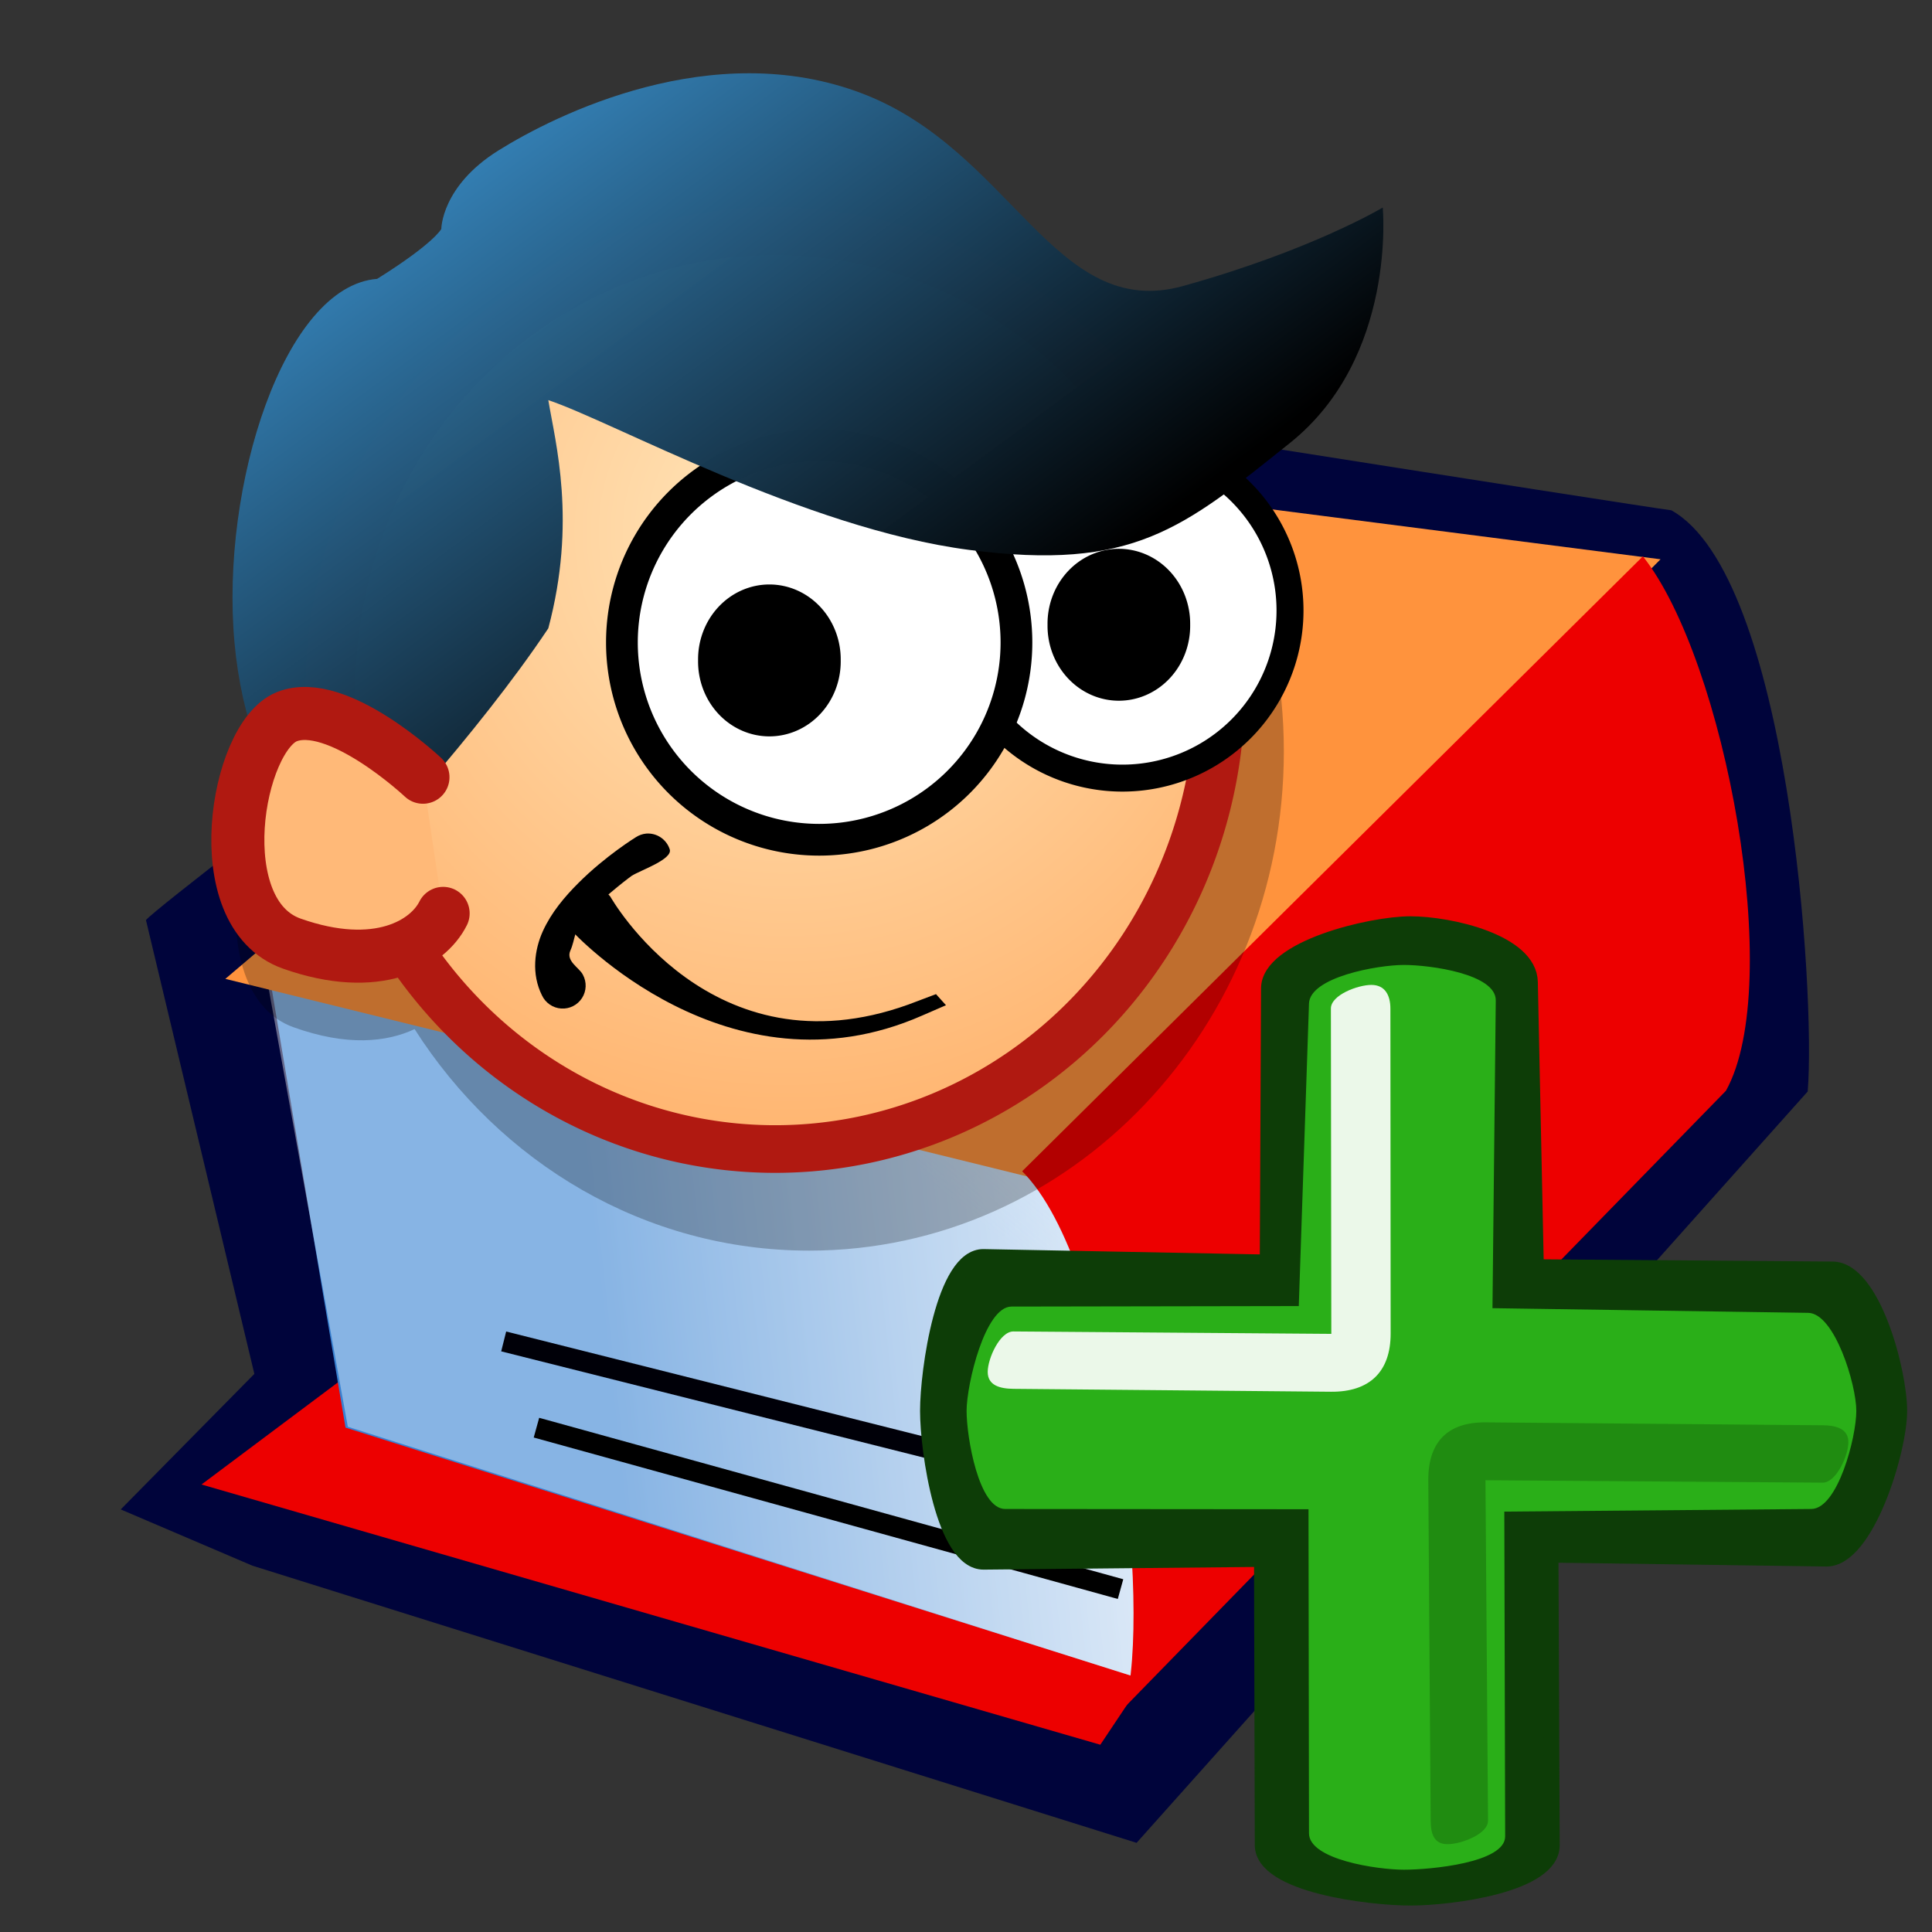 <?xml version="1.0" encoding="UTF-8" standalone="no"?>
<!-- Created with Sodipodi ("http://www.sodipodi.com/") -->
<svg
   xmlns:dc="http://purl.org/dc/elements/1.1/"
   xmlns:cc="http://web.resource.org/cc/"
   xmlns:rdf="http://www.w3.org/1999/02/22-rdf-syntax-ns#"
   xmlns:svg="http://www.w3.org/2000/svg"
   xmlns="http://www.w3.org/2000/svg"
   xmlns:xlink="http://www.w3.org/1999/xlink"
   xmlns:sodipodi="http://sodipodi.sourceforge.net/DTD/sodipodi-0.dtd"
   xmlns:inkscape="http://www.inkscape.org/namespaces/inkscape"
   version="1.0"
   x="0"
   y="0"
   width="90"
   height="90"
   id="svg548"
   sodipodi:version="0.32"
   sodipodi:docname="address-book-new.svg"
   sodipodi:docbase="/home/tweenk/GNUtoon/actions"
   inkscape:version="0.45.1"
   inkscape:output_extension="org.inkscape.output.svg.inkscape">
  <rect width="100%" height="100%" fill="#333333" stroke="none"/>
  <sodipodi:namedview
     id="base"
     inkscape:zoom="3.4139999"
     inkscape:cx="-27.892765"
     inkscape:cy="36.45486"
     inkscape:window-width="1014"
     inkscape:window-height="696"
     inkscape:window-x="3"
     inkscape:window-y="62"
     inkscape:current-layer="svg548"
     width="90px"
     height="90px" />
  <defs
     id="defs550">
    <linearGradient
       id="linearGradient660">
      <stop
         style="stop-color:#3882d2;stop-opacity:1;"
         offset="0"
         id="stop661" />
      <stop
         style="stop-color:#ffffff;stop-opacity:1;"
         offset="1"
         id="stop662" />
    </linearGradient>
    <linearGradient
       xlink:href="#linearGradient660"
       id="linearGradient663"
       x1="24.872"
       y1="97.851"
       x2="54.93"
       y2="95.557"
       gradientUnits="userSpaceOnUse"
       gradientTransform="matrix(0.396,0,0,0.273,-49.499,20.372)"
       spreadMethod="pad" />
    <linearGradient
       id="linearGradient666">
      <stop
         style="stop-color:#a6d7ff;stop-opacity:1;"
         offset="0"
         id="stop667" />
      <stop
         style="stop-color:#ffffff;stop-opacity:0.396;"
         offset="1"
         id="stop668" />
    </linearGradient>
    <linearGradient
       xlink:href="#linearGradient666"
       id="linearGradient665"
       x1="77.36"
       y1="65.408"
       x2="55.602"
       y2="83.432"
       gradientUnits="userSpaceOnUse"
       gradientTransform="matrix(0.396,0,0,0.273,-49.499,20.372)"
       spreadMethod="pad" />
    <linearGradient
       id="linearGradient612">
      <stop
         style="stop-color:#7fa8e3;stop-opacity:0.741;"
         offset="0"
         id="stop613" />
      <stop
         style="stop-color:#ffffff;stop-opacity:0;"
         offset="1"
         id="stop614" />
    </linearGradient>
    <linearGradient
       xlink:href="#linearGradient612"
       id="linearGradient615"
       x1="50.644"
       y1="5.368"
       x2="35.752"
       y2="68.044"
       gradientUnits="userSpaceOnUse"
       spreadMethod="pad"
       gradientTransform="matrix(0.32,0,0,0.32,-0.587,13.956)" />
    <linearGradient
       id="linearGradient1853">
      <stop
         offset="0"
         style="stop-color:#000000;stop-opacity:1;"
         id="stop1855" />
      <stop
         offset="1"
         style="stop-color:#3b91cd;stop-opacity:0.99;"
         id="stop1854" />
    </linearGradient>
    <linearGradient
       inkscape:collect="always"
       xlink:href="#linearGradient1853"
       id="linearGradient2305"
       gradientUnits="userSpaceOnUse"
       gradientTransform="scale(1.193,0.838)"
       x1="49.806"
       y1="54.608"
       x2="9.112"
       y2="15.821" />
    <linearGradient
       id="linearGradient1843">
      <stop
         style="stop-color:#ffe6bb;stop-opacity:1;"
         offset="0"
         id="stop1844" />
      <stop
         style="stop-color:#ff933d;stop-opacity:1;"
         offset="1"
         id="stop1845" />
    </linearGradient>
    <radialGradient
       inkscape:collect="always"
       xlink:href="#linearGradient1843"
       id="radialGradient2303"
       gradientUnits="userSpaceOnUse"
       gradientTransform="scale(0.965,1.036)"
       cx="44.177"
       cy="30.547"
       fx="44.177"
       fy="30.547"
       r="69.293" />
    <linearGradient
       x1="0"
       y1="0"
       x2="1"
       y2="0"
       id="linearGradient556"
       gradientUnits="objectBoundingBox"
       spreadMethod="pad">
      <stop
         style="stop-color:#ff8700;stop-opacity:1;"
         offset="0"
         id="stop557" />
      <stop
         style="stop-color:#ffff8d;stop-opacity:0;"
         offset="1"
         id="stop558" />
    </linearGradient>
    <linearGradient
       x1="0"
       y1="0"
       x2="1"
       y2="0"
       id="linearGradient559"
       xlink:href="#linearGradient556"
       gradientUnits="objectBoundingBox"
       spreadMethod="pad" />
    <linearGradient
       inkscape:collect="always"
       xlink:href="#linearGradient612"
       id="linearGradient2266"
       gradientUnits="userSpaceOnUse"
       gradientTransform="matrix(0.32,0,0,0.32,-0.587,13.956)"
       spreadMethod="pad"
       x1="50.644"
       y1="5.368"
       x2="35.752"
       y2="68.044" />
    <linearGradient
       inkscape:collect="always"
       xlink:href="#linearGradient660"
       id="linearGradient2531"
       gradientUnits="userSpaceOnUse"
       gradientTransform="matrix(0.396,0,0,0.273,-49.499,20.372)"
       spreadMethod="pad"
       x1="24.872"
       y1="97.851"
       x2="54.93"
       y2="95.557" />
    <linearGradient
       inkscape:collect="always"
       xlink:href="#linearGradient666"
       id="linearGradient2533"
       gradientUnits="userSpaceOnUse"
       gradientTransform="matrix(0.396,0,0,0.273,-49.499,20.372)"
       spreadMethod="pad"
       x1="77.36"
       y1="65.408"
       x2="55.602"
       y2="83.432" />
  </defs>
  <g
     id="g2521"
     transform="matrix(2.853,0,0,2.853,143.629,-49.805)">
    <path
       sodipodi:nodetypes="ccccccccc"
       id="path690"
       d="M -23.054,25.789 C -21.139,26.853 -20.696,33.676 -20.827,35.279 L -31.785,47.547 L -46.221,43.022 L -48.372,42.103 L -46.19,39.89 L -47.96,32.48 C -47.669,32.131 -37.366,24.359 -36.638,23.638 C -35.658,23.823 -23.564,25.725 -23.054,25.789 z "
       style="fill:#00043b;fill-opacity:1;fill-rule:evenodd;stroke:none;stroke-width:1pt;stroke-linecap:butt;stroke-linejoin:miter;stroke-opacity:1" />
    <path
       sodipodi:nodetypes="cccccc"
       id="path680"
       d="M -32.377,45.945 L -31.503,44.637 L -44.707,40.754 L -43.76,39.231 L -47.053,41.696 L -32.377,45.945 z "
       style="font-size:12px;fill:#ed0000;fill-opacity:1;fill-rule:evenodd;stroke-width:1pt" />
    <path
       sodipodi:nodetypes="cccccc"
       id="path681"
       d="M -32.358,36.361 L -30.447,43.274 L -31.728,44.864 L -44.702,40.767 L -45.956,33.309 L -32.358,36.361 z "
       style="font-size:12px;fill:url(#linearGradient2531);fill-rule:evenodd;stroke-width:1pt" />
    <path
       sodipodi:nodetypes="cccccc"
       id="path682"
       d="M -32.64,36.408 L -30.447,43.274 L -31.728,44.864 L -44.664,40.753 L -46.02,33.246 L -32.64,36.408 z "
       style="font-size:12px;fill:url(#linearGradient2533);fill-rule:evenodd;stroke-width:1pt" />
    <path
       sodipodi:nodetypes="ccccc"
       id="path683"
       d="M -23.23,26.589 L -33.317,36.729 L -46.664,33.44 L -36.583,24.874 L -23.23,26.589 z "
       style="font-size:12px;fill:#ff933d;fill-opacity:1;fill-rule:evenodd;stroke-width:1pt" />
    <path
       sodipodi:nodetypes="ccccc"
       id="path684"
       d="M -23.518,26.541 C -22.174,28.235 -21.193,33.528 -22.162,35.267 L -31.979,45.332 C -31.53,43.738 -32.137,38.104 -33.653,36.581 L -23.518,26.541 z "
       style="font-size:12px;fill:#ed0000;fill-opacity:1;fill-rule:evenodd;stroke-width:1pt" />
    <path
       id="path685"
       d="M -32.11,41.877 L -42.119,39.36"
       style="font-size:12px;fill:none;fill-rule:evenodd;stroke:#000008;stroke-width:0.334;stroke-opacity:1" />
    <path
       sodipodi:nodetypes="cc"
       id="path686"
       d="M -32.047,43.404 L -41.584,40.768"
       style="font-size:12px;fill:none;fill-rule:evenodd;stroke:#000000;stroke-width:0.334;stroke-opacity:1" />
  </g>
  <g
     id="g2291"
     transform="matrix(0.67,0,0,0.67,5.608,-0.132)">
    <path
       id="path1065"
       d="M 47.892,17.728 C 29.672,17.728 14.89,33.278 14.89,52.44 C 14.89,53.199 15.044,53.903 15.09,54.65 C 13.873,54.218 12.667,54.033 11.656,54.446 C 7.916,55.971 5.664,69.325 12.023,71.614 C 15.778,72.966 18.528,72.648 20.457,71.75 C 26.382,81.041 36.463,87.151 47.892,87.151 C 66.111,87.151 80.893,71.601 80.893,52.44 C 80.893,33.278 66.111,17.728 47.892,17.728 z "
       style="fill:#000000;fill-opacity:0.25;stroke:none;stroke-width:3.312;stroke-miterlimit:4;stroke-opacity:1" />
    <path
       transform="matrix(1.044,0,0,1,1.781,5.515)"
       d="M 71.529 42.665 A 29.628 31.907 0 1 1  12.272,42.665 A 29.628 31.907 0 1 1  71.529 42.665 z"
       sodipodi:ry="31.907463"
       sodipodi:rx="29.628359"
       sodipodi:cy="42.664753"
       sodipodi:cx="41.900459"
       id="path1857"
       style="fill:url(#radialGradient2303);fill-opacity:1;stroke:#b01911;stroke-width:3.312;stroke-miterlimit:4;stroke-opacity:1"
       sodipodi:type="arc" />
    <path
       transform="translate(33.223,8.43)"
       d="M 48.099 34.215 A 11.653 11.653 0 1 1  24.793,34.215 A 11.653 11.653 0 1 1  48.099 34.215 z"
       sodipodi:ry="11.652892"
       sodipodi:rx="11.652892"
       sodipodi:cy="34.214874"
       sodipodi:cx="36.446281"
       id="path1167"
       style="fill:#ffffff;fill-opacity:1;stroke:#000000;stroke-width:1.875;stroke-miterlimit:4;stroke-opacity:1"
       sodipodi:type="arc" />
    <path
       transform="matrix(1.177,0,0,1.177,5.689,4.597)"
       d="M 48.099 34.215 A 11.653 11.653 0 1 1  24.793,34.215 A 11.653 11.653 0 1 1  48.099 34.215 z"
       sodipodi:ry="11.652892"
       sodipodi:rx="11.652892"
       sodipodi:cy="34.214874"
       sodipodi:cx="36.446281"
       id="path1789"
       style="fill:#ffffff;fill-opacity:1;stroke:#000000;stroke-width:1.875;stroke-miterlimit:4;stroke-opacity:1"
       sodipodi:type="arc" />
    <path
       transform="translate(0.992,2.975)"
       d="M 49.091 43.14 A 4.959 5.207 0 1 1  39.174,43.14 A 4.959 5.207 0 1 1  49.091 43.14 z"
       sodipodi:ry="5.2066116"
       sodipodi:rx="4.9586778"
       sodipodi:cy="43.140495"
       sodipodi:cx="44.132233"
       id="path1806"
       style="fill:#000000;fill-opacity:1;stroke:none;stroke-width:1.875;stroke-miterlimit:4;stroke-opacity:1"
       sodipodi:type="arc" />
    <path
       transform="translate(25.289,0.496)"
       d="M 49.091 43.14 A 4.959 5.207 0 1 1  39.174,43.14 A 4.959 5.207 0 1 1  49.091 43.14 z"
       sodipodi:ry="5.2066116"
       sodipodi:rx="4.9586778"
       sodipodi:cy="43.140495"
       sodipodi:cx="44.132233"
       id="path1805"
       style="fill:#000000;fill-opacity:1;stroke:none;stroke-width:1.875;stroke-miterlimit:4;stroke-opacity:1"
       sodipodi:type="arc" />
    <path
       sodipodi:nodetypes="cccccccccccccc"
       id="path1807"
       d="M 36.562,58.154 C 36.306,58.179 36.06,58.264 35.844,58.404 C 35.844,58.404 33.74,59.695 31.844,61.592 C 30.895,62.54 29.966,63.635 29.375,64.936 C 28.784,66.237 28.567,67.914 29.312,69.404 C 29.559,69.93 30.072,70.28 30.651,70.318 C 31.231,70.356 31.785,70.076 32.098,69.587 C 32.411,69.098 32.433,68.477 32.156,67.967 C 31.91,67.474 30.951,67.024 31.29,66.279 C 31.628,65.535 31.571,64.629 32.358,63.842 C 33.933,62.267 35.548,61.092 35.548,61.092 C 36.167,60.701 38.424,59.94 38.194,59.245 C 37.965,58.55 37.292,58.1 36.562,58.154 L 36.562,58.154 z "
       style="fill:#000000;fill-opacity:1;fill-rule:evenodd;stroke:none;stroke-width:3.188;stroke-linecap:round;stroke-linejoin:round;stroke-miterlimit:4;stroke-opacity:1" />
    <path
       sodipodi:nodetypes="ccccccccc"
       id="path1808"
       d="M 32.84,61.213 L 30.215,63.588 L 31.402,64.932 C 31.402,64.932 42.227,76.755 55.746,70.807 L 57.402,70.088 L 56.708,69.317 L 54.804,70.036 C 41.05,74.997 34.058,62.525 34.058,62.525 L 32.84,61.213 z "
       style="fill:#000000;fill-opacity:1;fill-rule:evenodd;stroke:none;stroke-width:3.562;stroke-linecap:square;stroke-linejoin:round;stroke-miterlimit:4;stroke-opacity:1" />
    <path
       sodipodi:nodetypes="ccccccccccccc"
       id="path1848"
       d="M 29.752,28.017 C 30.248,30.992 31.736,36.446 29.752,43.884 C 24.793,51.322 16.86,59.752 16.86,59.752 C 14.876,60.744 8.926,55.785 7.934,44.876 C 6.942,33.967 11.405,20.083 17.851,19.587 C 21.818,17.107 22.314,16.116 22.314,16.116 C 22.314,16.116 22.314,13.14 26.281,10.661 C 30.248,8.182 41.157,2.727 51.57,6.694 C 61.983,10.661 64.959,22.562 73.884,20.083 C 82.81,17.603 87.769,14.628 87.769,14.628 C 87.769,14.628 88.76,25.041 81.322,30.992 C 73.884,36.942 70.413,39.917 59.008,38.43 C 47.603,36.942 34.215,29.504 29.752,28.017 z "
       style="fill:url(#linearGradient2305);fill-opacity:1;fill-rule:evenodd;stroke:none;stroke-width:0.25pt;stroke-linecap:butt;stroke-linejoin:miter;stroke-opacity:1" />
    <path
       id="path1859"
       d="M 21.038,54.236 C 21.038,54.236 15.077,48.625 11.571,50.028 C 8.065,51.431 5.961,63.703 11.921,65.806 C 17.882,67.91 21.389,65.806 22.44,63.703"
       style="fill:#ffb978;fill-opacity:1;fill-rule:evenodd;stroke:#b01911;stroke-width:3.688;stroke-linecap:round;stroke-linejoin:miter;stroke-miterlimit:4;stroke-opacity:1" />
  </g>
  <g
     id="g2326"
     transform="matrix(1.651,0,0,1.651,41.407,40.903)">
    <path
       sodipodi:nodetypes="csscssscssscssscs"
       id="path584"
       d="M 2.677,10.693 C 1.553,10.671 1.104,13.911 1.104,15.035 C 1.104,16.159 1.553,19.3 2.677,19.289 L 10.527,19.212 L 10.549,27.287 C 10.552,28.411 13.591,28.767 14.715,28.767 C 15.839,28.767 18.709,28.411 18.704,27.287 L 18.668,19.091 L 26.45,19.201 C 27.574,19.217 28.507,16.159 28.507,15.035 C 28.507,13.911 27.751,11.054 26.627,11.045 L 18.256,10.98 L 18.087,2.936 C 18.064,1.812 15.839,1.303 14.715,1.303 C 13.591,1.303 10.73,1.988 10.725,3.113 L 10.689,10.847 L 2.677,10.693 z "
       style="font-size:12px;fill:#0d3d07;fill-rule:evenodd;stroke:#0d3d07;stroke-width:0.448" />
    <path
       sodipodi:nodetypes="csscssscssscssscs"
       id="path589"
       d="M 3.458,12.091 C 2.712,12.093 2.193,14.289 2.193,15.035 C 2.193,15.781 2.536,17.802 3.282,17.802 L 11.84,17.809 L 11.854,26.952 C 11.855,27.698 13.787,27.98 14.533,27.98 C 15.279,27.98 17.391,27.786 17.389,27.04 L 17.365,17.876 L 26.027,17.802 C 26.773,17.796 27.297,15.781 27.297,15.035 C 27.297,14.289 26.685,12.279 25.939,12.268 L 17.031,12.136 L 17.124,3.453 C 17.132,2.707 15.279,2.452 14.533,2.452 C 13.787,2.452 11.879,2.796 11.854,3.541 L 11.566,12.077 L 3.458,12.091 z "
       style="font-size:12px;fill:#2aaf18;fill-opacity:1;fill-rule:evenodd;stroke:none;stroke-width:0.839pt" />
    <path
       sodipodi:nodetypes="cssscsssss"
       id="path592"
       d="M 15.22,17.002 L 15.287,26.595 C 15.29,26.975 15.383,27.26 15.764,27.26 C 16.145,27.26 16.909,26.975 16.906,26.595 L 16.833,16.991 L 26.347,17.059 C 26.727,17.062 27.073,16.298 27.073,15.917 C 27.073,15.536 26.727,15.444 26.347,15.44 L 16.843,15.358 C 15.759,15.348 15.212,15.918 15.22,17.002 z "
       style="font-size:12px;fill:#208c11;fill-opacity:1;fill-rule:evenodd;stroke:none;stroke-width:0.839pt" />
    <path
       sodipodi:nodetypes="cssscsssss"
       id="path594"
       d="M 14.158,12.85 L 14.151,3.681 C 14.15,3.3 13.994,3.015 13.614,3.015 C 13.233,3.015 12.471,3.3 12.472,3.681 L 12.484,12.861 L 3.515,12.793 C 3.134,12.79 2.789,13.554 2.789,13.935 C 2.789,14.316 3.134,14.408 3.515,14.412 L 12.474,14.494 C 13.558,14.504 14.159,13.934 14.158,12.85 z "
       style="font-size:12px;fill:#ebf8e9;fill-opacity:1;fill-rule:evenodd;stroke:none;stroke-width:0.839pt" />
  </g>
</svg>
